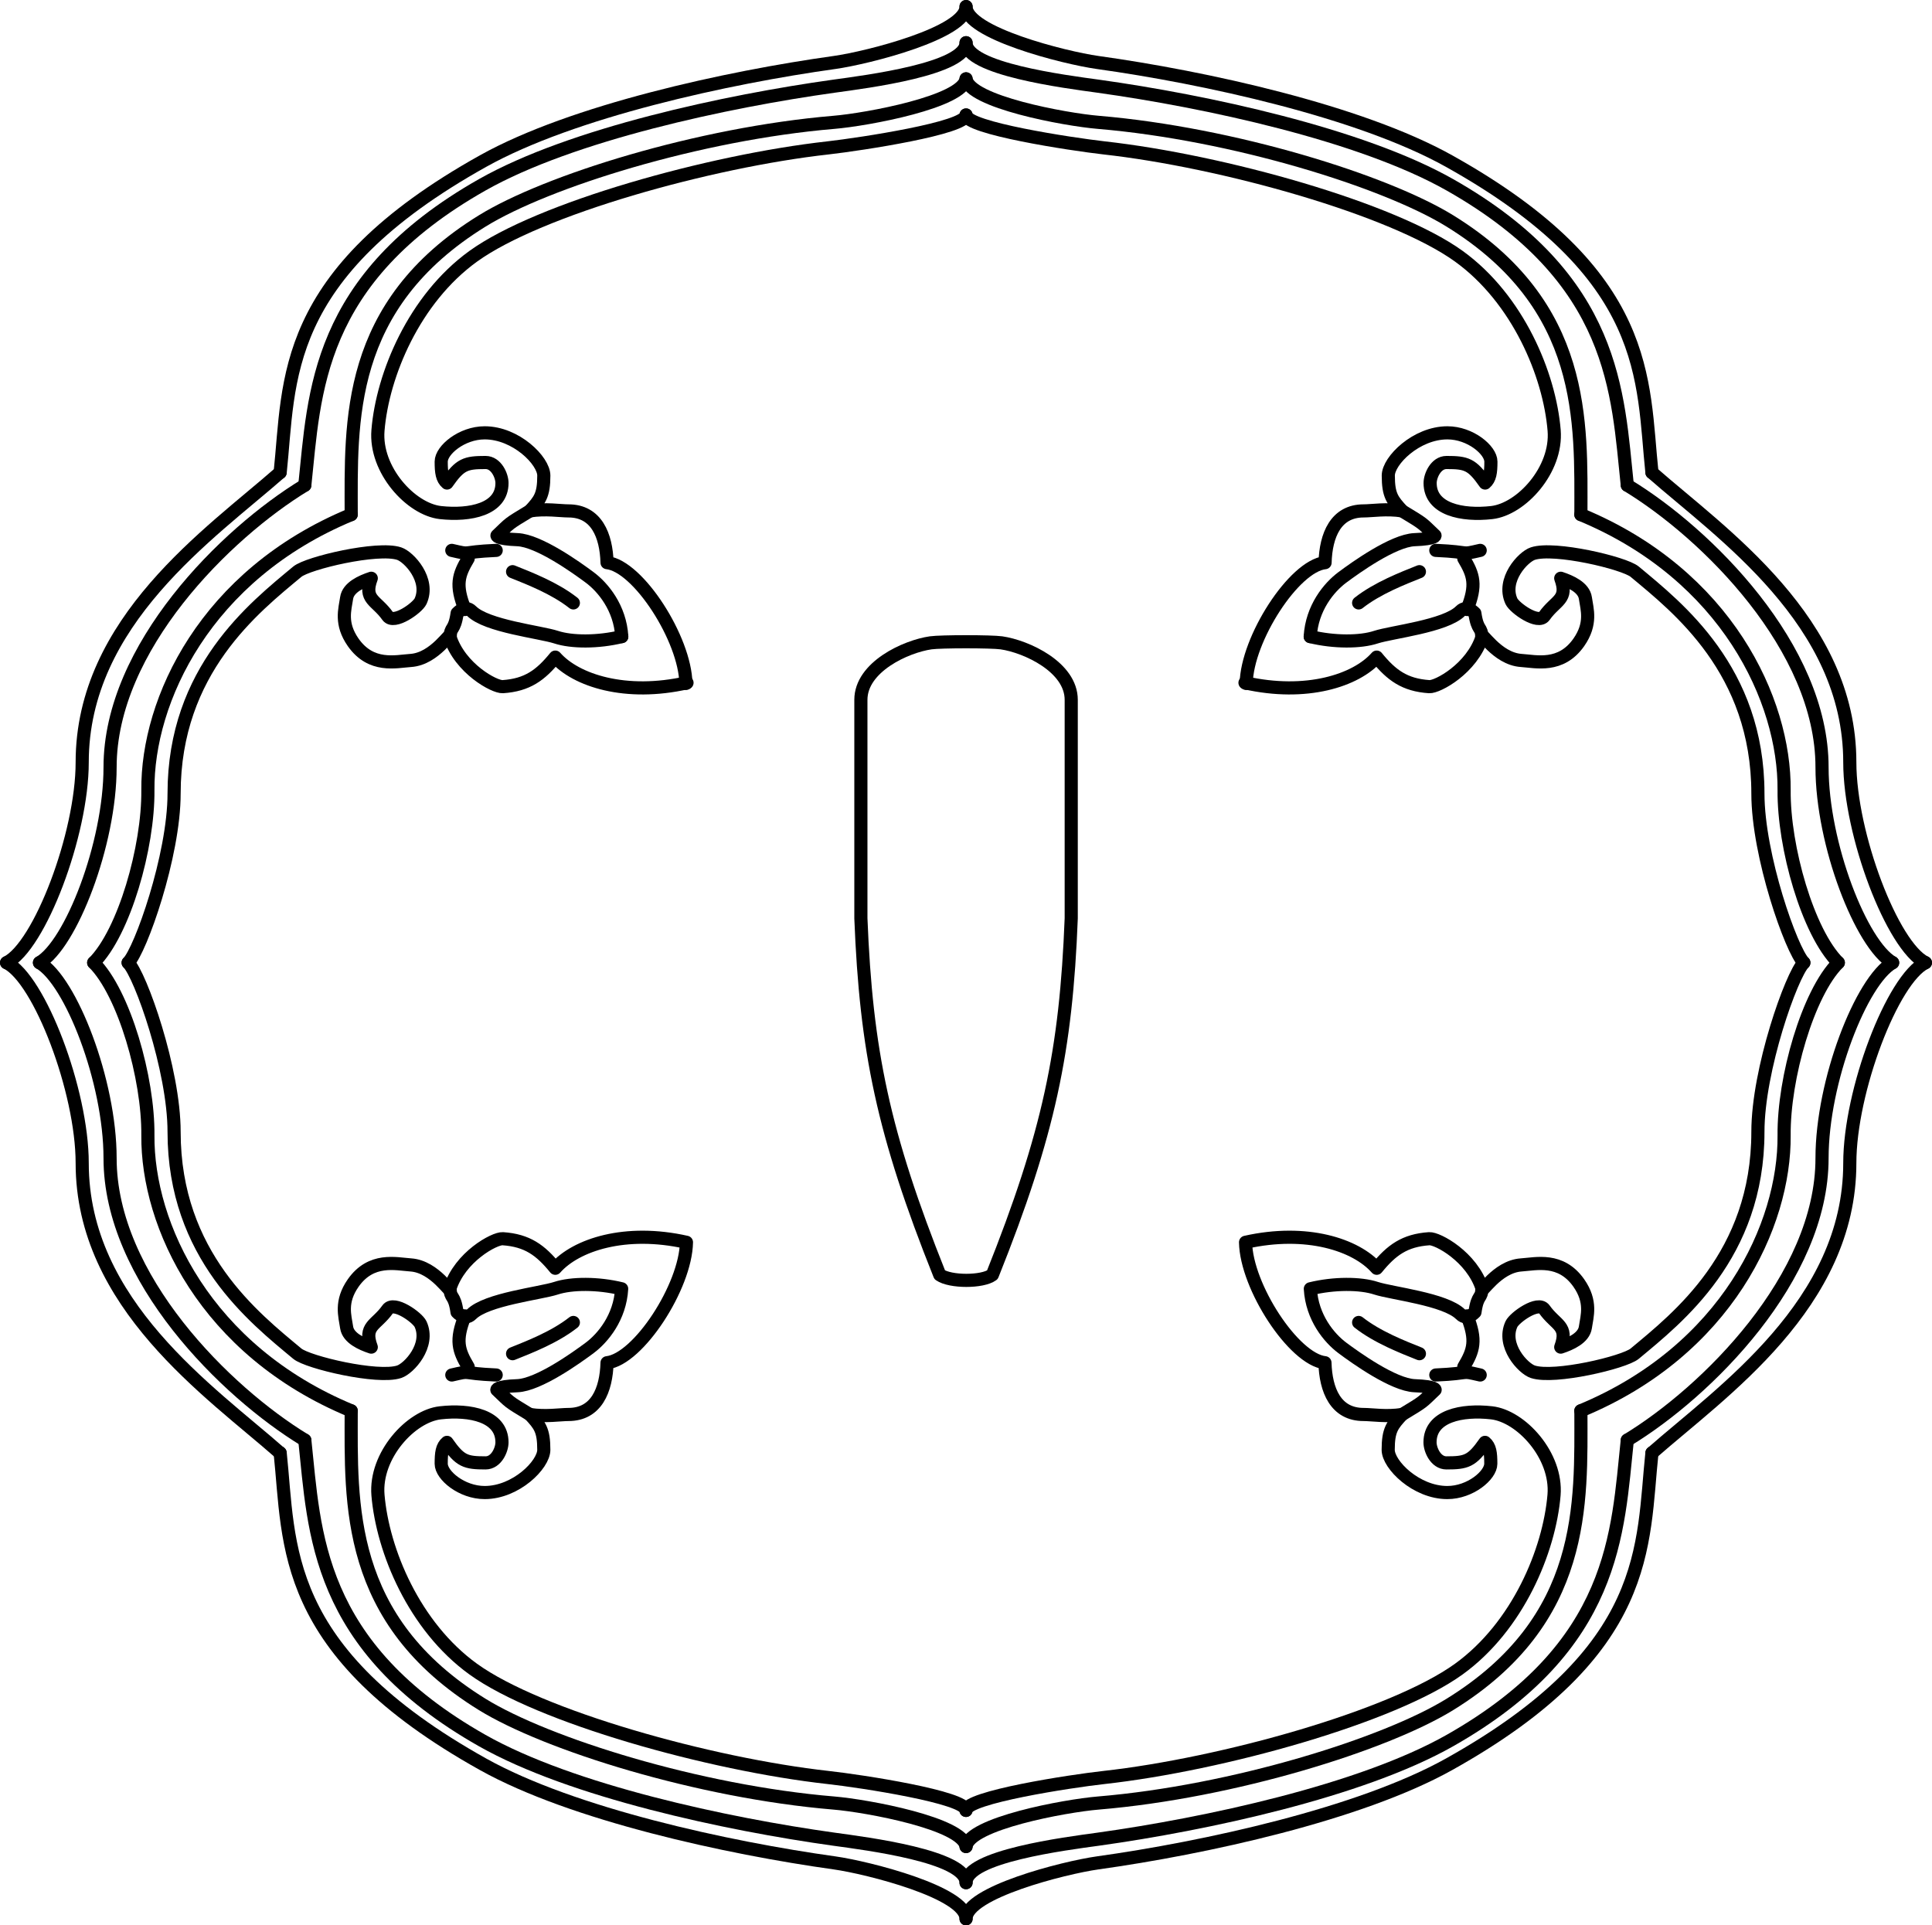 <?xml version="1.0" encoding="iso-8859-1"?>
<!-- Generator: Adobe Illustrator 11 Build 196, SVG Export Plug-In . SVG Version: 6.0.0 Build 78)  -->
<!DOCTYPE svg PUBLIC "-//W3C//DTD SVG 1.0//EN"    "http://www.w3.org/TR/2001/REC-SVG-20010904/DTD/svg10.dtd">
<svg  xmlns="http://www.w3.org/2000/svg" xmlns:xlink="http://www.w3.org/1999/xlink" xmlns:a="http://ns.adobe.com/AdobeSVGViewerExtensions/3.0/"
	 width="173.23" height="172.64" viewBox="0 0 173.23 172.64" style="overflow:visible;enable-background:new 0 0 173.23 172.64"
	 xml:space="preserve">
	<g id="Bild">
		<path style="fill:none;stroke:#000000;stroke-width:1.178;stroke-linecap:round;stroke-linejoin:round;stroke-miterlimit:2;" d="M86.62,0.59c0,2.36,8.81,4.59,11.78,5.01c9.6,1.34,23.49,4.36,31.52,8.84
			c18.3,10.21,17.32,19.68,18.2,27.93"/>
		<path style="fill:none;stroke:#000000;stroke-width:1.178;stroke-linecap:round;stroke-linejoin:round;stroke-miterlimit:2;" d="M86.62,3.83c0,2.36,8.88,3.49,11.86,3.9c9.6,1.34,23.52,4.31,31.52,8.84
			c14.95,8.47,15.03,18.69,15.91,26.94"/>
		<path style="fill:none;stroke:#000000;stroke-width:1.178;stroke-linecap:round;stroke-linejoin:round;stroke-miterlimit:2;" d="M86.62,7.07c0.29,2.06,8.87,3.65,11.86,3.9c12.11,1.02,25.75,5.28,31.52,8.84
			c12.3,7.59,11.75,18.04,11.75,26.33"/>
		<path style="fill:none;stroke:#000000;stroke-width:1.178;stroke-linecap:round;stroke-linejoin:round;stroke-miterlimit:2;" d="M86.62,10.31c0,1.18,9.39,2.61,12.37,2.95c10.61,1.18,25.92,5.46,31.82,9.72
			c5.3,3.83,8.13,10.62,8.54,15.61c0.29,3.54-2.95,7.07-5.6,7.37s-5.52-0.28-5.52-2.65c0-0.66,0.52-1.84,1.47-1.84
			c1.79,0,2.28,0.15,3.46,1.84c0.44-0.37,0.52-0.95,0.52-1.92c0-1.03-1.84-2.58-3.9-2.58c-2.8,0-5.3,2.5-5.3,3.83
			c0,1.78,0.37,2.21,1.25,3.17c-1.4-0.22-2.73,0-3.46,0c-2.5,0-3.39,2.19-3.46,4.64c-2.8,0.31-7,6.85-7.07,10.83"/>
		<path style="fill:none;stroke:#000000;stroke-width:1.178;stroke-linecap:round;stroke-linejoin:round;stroke-miterlimit:2;" d="M117.48,57.08c0.15-2.58,1.69-4.42,2.87-5.3c1.18-0.88,4.57-3.31,6.48-3.39c1.92-0.07,1.84-0.37,1.84-0.37
			c-1.25-1.18-0.88-0.96-2.95-2.21"/>
		<path style="fill:none;stroke:#000000;stroke-width:1.178;stroke-linecap:round;stroke-linejoin:round;stroke-miterlimit:2;" d="M121.82,54.06c1.69-1.33,3.98-2.21,5.45-2.8"/>
		<path style="fill:none;stroke:#000000;stroke-width:1.178;stroke-linecap:round;stroke-linejoin:round;stroke-miterlimit:2;" d="M172.64,86.32c-2.95-1.47-6.78-11.49-6.78-17.97c0-12.67-11.51-20.51-17.74-25.98"/>
		<path style="fill:none;stroke:#000000;stroke-width:1.178;stroke-linecap:round;stroke-linejoin:round;stroke-miterlimit:2;" d="M169.7,86.32c-2.8-1.62-6.33-10.61-6.33-17.53c0-10.75-10.38-20.98-17.46-25.28"/>
		<path style="fill:none;stroke:#000000;stroke-width:1.178;stroke-linecap:round;stroke-linejoin:round;stroke-miterlimit:2;" d="M164.83,86.32c-2.73-2.73-4.91-10.36-4.86-15.47c0.07-8.05-5.16-19.3-18.23-24.71"/>
		<path style="fill:none;stroke:#000000;stroke-width:1.178;stroke-linecap:round;stroke-linejoin:round;stroke-miterlimit:2;" d="M161.74,86.32c-1.1-1.1-4.12-9.57-4.12-15.17c0-11.07-7.2-16.68-11.05-19.89c-0.94-0.78-7.2-2.26-9.13-1.62
			c-0.88,0.29-2.8,2.36-1.92,4.27c0.28,0.6,2.39,2.11,2.95,1.33c1.03-1.46,2.18-1.45,1.47-3.39c0.88,0.29,2.07,0.82,2.21,1.77
			c0.15,1.03,0.59,2.29-0.59,3.98c-1.61,2.29-3.83,1.71-5.16,1.62c-2.21-0.15-3.65-2.76-3.51-2.12c-0.91,2.85-4,4.52-4.74,4.47
			c-2.21-0.15-3.39-1.03-4.71-2.65c-1.86,2.11-6.33,3.54-11.81,2.3"/>
		<path style="fill:none;stroke:#000000;stroke-width:1.178;stroke-linecap:round;stroke-linejoin:round;stroke-miterlimit:2;" d="M117.48,57.08c2.14,0.52,4.5,0.51,5.89,0.05c1.4-0.46,6.23-0.98,7.58-2.34c0.59-0.59,1.29,0.19,1.29,0.19
			c0.25,1.7,0.62,1.14,0.62,2.17"/>
		<path style="fill:none;stroke:#000000;stroke-width:1.178;stroke-linecap:round;stroke-linejoin:round;stroke-miterlimit:2;" d="M131.54,54.65c0.88-2.21,0.59-3.09-0.29-4.57"/>
		<path style="fill:none;stroke:#000000;stroke-width:1.178;stroke-linecap:round;stroke-linejoin:round;stroke-miterlimit:2;" d="M128.74,49.35c3.39,0.15,2.06,0.44,3.98,0"/>
		<path style="fill:none;stroke:#000000;stroke-width:1.178;stroke-linecap:round;stroke-linejoin:round;stroke-miterlimit:2;" d="M86.62,172.05c0-2.36,8.81-4.59,11.78-5.01c9.6-1.34,23.49-4.36,31.52-8.84
			c18.3-10.21,17.32-19.68,18.2-27.93"/>
		<path style="fill:none;stroke:#000000;stroke-width:1.178;stroke-linecap:round;stroke-linejoin:round;stroke-miterlimit:2;" d="M86.62,168.81c0-2.36,8.88-3.49,11.86-3.9c9.6-1.34,23.52-4.31,31.52-8.84
			c14.95-8.47,15.03-18.69,15.91-26.94"/>
		<path style="fill:none;stroke:#000000;stroke-width:1.178;stroke-linecap:round;stroke-linejoin:round;stroke-miterlimit:2;" d="M86.62,165.57c0.29-2.06,8.86-3.65,11.86-3.9c12.11-1.01,25.75-5.28,31.52-8.84
			c12.3-7.59,11.75-18.04,11.75-26.33"/>
		<path style="fill:none;stroke:#000000;stroke-width:1.178;stroke-linecap:round;stroke-linejoin:round;stroke-miterlimit:2;" d="M121.82,118.58c1.69,1.33,3.98,2.21,5.45,2.8"/>
		<path style="fill:none;stroke:#000000;stroke-width:1.178;stroke-linecap:round;stroke-linejoin:round;stroke-miterlimit:2;" d="M172.64,86.32c-2.95,1.47-6.78,11.49-6.78,17.97c0,12.67-11.51,20.51-17.74,25.99"/>
		<path style="fill:none;stroke:#000000;stroke-width:1.178;stroke-linecap:round;stroke-linejoin:round;stroke-miterlimit:2;" d="M169.7,86.32c-2.8,1.62-6.33,10.61-6.33,17.53c0,10.75-10.38,20.98-17.46,25.28"/>
		<path style="fill:none;stroke:#000000;stroke-width:1.178;stroke-linecap:round;stroke-linejoin:round;stroke-miterlimit:2;" d="M164.83,86.32c-2.73,2.73-4.91,10.36-4.86,15.47c0.07,8.05-5.16,19.3-18.23,24.71"/>
		<path style="fill:none;stroke:#000000;stroke-width:1.178;stroke-linecap:round;stroke-linejoin:round;stroke-miterlimit:2;" d="M161.74,86.32c-1.1,1.1-4.12,9.58-4.12,15.17c0,11.07-7.2,16.68-11.05,19.89c-0.94,0.78-7.2,2.26-9.13,1.62
			c-0.88-0.29-2.8-2.36-1.92-4.27c0.28-0.6,2.39-2.11,2.95-1.33c1.03,1.46,2.18,1.45,1.47,3.39c0.88-0.29,2.07-0.82,2.21-1.77
			c0.15-1.03,0.59-2.29-0.59-3.98c-1.61-2.29-3.83-1.71-5.16-1.62c-2.21,0.15-3.65,2.76-3.51,2.12c-0.91-2.85-4-4.52-4.74-4.47
			c-2.21,0.15-3.39,1.03-4.71,2.65c-1.86-2.11-6.29-3.56-11.76-2.33c0.07,3.98,4.32,10.49,7.12,10.8c0.07,2.46,0.96,4.64,3.46,4.64
			c0.74,0,2.06,0.22,3.46,0c-0.88,0.96-1.25,1.38-1.25,3.17c0,1.33,2.5,3.83,5.3,3.83c2.06,0,3.9-1.55,3.9-2.58
			c0-0.96-0.07-1.55-0.52-1.92c-1.18,1.69-1.67,1.84-3.46,1.84c-0.96,0-1.47-1.18-1.47-1.84c0-2.38,2.87-2.95,5.52-2.65
			s5.89,3.83,5.6,7.37c-0.42,4.99-3.24,11.78-8.54,15.61c-5.9,4.26-21.21,8.54-31.82,9.72c-2.99,0.33-12.37,1.77-12.37,2.95"/>
		<path style="fill:none;stroke:#000000;stroke-width:1.178;stroke-linecap:round;stroke-linejoin:round;stroke-miterlimit:2;" d="M132.87,115.49c0,1.03-0.38,0.47-0.62,2.17c0,0-0.7,0.78-1.29,0.19c-1.36-1.36-6.18-1.88-7.58-2.34
			c-1.4-0.46-3.76-0.47-5.89,0.05c0.15,2.58,1.69,4.42,2.87,5.3c1.18,0.88,4.57,3.31,6.48,3.39c1.92,0.07,1.84,0.37,1.84,0.37
			c-1.25,1.18-0.88,0.96-2.95,2.21"/>
		<path style="fill:none;stroke:#000000;stroke-width:1.178;stroke-linecap:round;stroke-linejoin:round;stroke-miterlimit:2;" d="M131.54,117.99c0.88,2.21,0.59,3.09-0.29,4.57"/>
		<path style="fill:none;stroke:#000000;stroke-width:1.178;stroke-linecap:round;stroke-linejoin:round;stroke-miterlimit:2;" d="M128.74,123.29c3.39-0.15,2.06-0.44,3.98,0"/>
		<path style="fill:none;stroke:#000000;stroke-width:1.178;stroke-linecap:round;stroke-linejoin:round;stroke-miterlimit:2;" d="M84.26,114.31c-5.07-12.68-6.6-20.11-7.07-31.97c0-6.78,0-10.75,0-19.59c0-2.95,4.03-4.79,6.26-5.11
			c0.9-0.13,5.44-0.13,6.34,0c2.23,0.32,6.26,2.17,6.26,5.11c0,8.84,0,12.82,0,19.59c-0.46,11.85-2,19.29-7.07,31.97
			C88.09,114.97,85.22,114.97,84.26,114.31z"/>
		<path style="fill:none;stroke:#000000;stroke-width:1.178;stroke-linecap:round;stroke-linejoin:round;stroke-miterlimit:2;" d="M86.62,0.59c0,2.36-8.81,4.59-11.78,5.01c-9.6,1.34-23.49,4.36-31.52,8.84
			c-18.3,10.21-17.32,19.68-18.2,27.93"/>
		<path style="fill:none;stroke:#000000;stroke-width:1.178;stroke-linecap:round;stroke-linejoin:round;stroke-miterlimit:2;" d="M86.62,3.83c0,2.36-8.88,3.49-11.86,3.9c-9.6,1.34-23.52,4.31-31.52,8.84
			c-14.95,8.47-15.03,18.69-15.91,26.94"/>
		<path style="fill:none;stroke:#000000;stroke-width:1.178;stroke-linecap:round;stroke-linejoin:round;stroke-miterlimit:2;" d="M86.62,7.07c-0.29,2.06-8.86,3.65-11.86,3.9c-12.11,1.02-25.75,5.28-31.52,8.84
			c-12.3,7.59-11.75,18.04-11.75,26.33"/>
		<path style="fill:none;stroke:#000000;stroke-width:1.178;stroke-linecap:round;stroke-linejoin:round;stroke-miterlimit:2;" d="M86.62,10.31c0,1.18-9.39,2.61-12.37,2.95c-10.61,1.18-25.92,5.46-31.82,9.72
			c-5.3,3.83-8.13,10.62-8.54,15.61c-0.29,3.54,2.95,7.07,5.6,7.37c2.65,0.29,5.52-0.28,5.52-2.65c0-0.66-0.52-1.84-1.47-1.84
			c-1.79,0-2.28,0.15-3.46,1.84c-0.44-0.37-0.52-0.95-0.52-1.92c0-1.03,1.84-2.58,3.9-2.58c2.8,0,5.3,2.5,5.3,3.83
			c0,1.78-0.37,2.21-1.25,3.17c1.4-0.22,2.73,0,3.46,0c2.5,0,3.39,2.19,3.46,4.64c2.8,0.31,7,6.85,7.07,10.83"/>
		<path style="fill:none;stroke:#000000;stroke-width:1.178;stroke-linecap:round;stroke-linejoin:round;stroke-miterlimit:2;" d="M55.75,57.08c-0.15-2.58-1.69-4.42-2.87-5.3c-1.18-0.88-4.57-3.31-6.48-3.39
			c-1.92-0.07-1.84-0.37-1.84-0.37c1.25-1.18,0.88-0.96,2.95-2.21"/>
		<path style="fill:none;stroke:#000000;stroke-width:1.178;stroke-linecap:round;stroke-linejoin:round;stroke-miterlimit:2;" d="M51.41,54.06c-1.69-1.33-3.98-2.21-5.45-2.8"/>
		<path style="fill:none;stroke:#000000;stroke-width:1.178;stroke-linecap:round;stroke-linejoin:round;stroke-miterlimit:2;" d="M0.59,86.32c2.95-1.47,6.78-11.49,6.78-17.97c0-12.67,11.51-20.51,17.74-25.98"/>
		<path style="fill:none;stroke:#000000;stroke-width:1.178;stroke-linecap:round;stroke-linejoin:round;stroke-miterlimit:2;" d="M3.54,86.32c2.8-1.62,6.33-10.61,6.33-17.53c0-10.75,10.39-20.98,17.46-25.28"/>
		<path style="fill:none;stroke:#000000;stroke-width:1.178;stroke-linecap:round;stroke-linejoin:round;stroke-miterlimit:2;" d="M8.4,86.32c2.73-2.73,4.91-10.36,4.86-15.47c-0.07-8.05,5.16-19.3,18.23-24.71"/>
		<path style="fill:none;stroke:#000000;stroke-width:1.178;stroke-linecap:round;stroke-linejoin:round;stroke-miterlimit:2;" d="M11.49,86.32c1.1-1.1,4.12-9.57,4.12-15.17c0-11.07,7.2-16.68,11.05-19.89c0.94-0.78,7.2-2.26,9.13-1.62
			c0.88,0.29,2.8,2.36,1.92,4.27c-0.28,0.6-2.39,2.11-2.95,1.33c-1.03-1.46-2.19-1.45-1.47-3.39c-0.88,0.29-2.07,0.82-2.21,1.77
			c-0.15,1.03-0.59,2.29,0.59,3.98c1.61,2.29,3.83,1.71,5.16,1.62c2.21-0.15,3.65-2.76,3.51-2.12c0.91,2.85,4,4.52,4.74,4.47
			c2.21-0.15,3.39-1.03,4.71-2.65c1.86,2.11,6.33,3.54,11.81,2.3"/>
		<path style="fill:none;stroke:#000000;stroke-width:1.178;stroke-linecap:round;stroke-linejoin:round;stroke-miterlimit:2;" d="M55.75,57.08c-2.14,0.52-4.49,0.51-5.89,0.05c-1.4-0.46-6.23-0.98-7.58-2.34
			c-0.59-0.59-1.29,0.19-1.29,0.19c-0.25,1.7-0.62,1.14-0.62,2.17"/>
		<path style="fill:none;stroke:#000000;stroke-width:1.178;stroke-linecap:round;stroke-linejoin:round;stroke-miterlimit:2;" d="M41.69,54.65c-0.88-2.21-0.59-3.09,0.29-4.57"/>
		<path style="fill:none;stroke:#000000;stroke-width:1.178;stroke-linecap:round;stroke-linejoin:round;stroke-miterlimit:2;" d="M44.49,49.35c-3.39,0.15-2.06,0.44-3.98,0"/>
		<path style="fill:none;stroke:#000000;stroke-width:1.178;stroke-linecap:round;stroke-linejoin:round;stroke-miterlimit:2;" d="M86.62,172.05c0-2.36-8.81-4.59-11.78-5.01c-9.6-1.34-23.49-4.36-31.52-8.84
			c-18.3-10.21-17.32-19.68-18.2-27.93"/>
		<path style="fill:none;stroke:#000000;stroke-width:1.178;stroke-linecap:round;stroke-linejoin:round;stroke-miterlimit:2;" d="M86.62,168.81c0-2.36-8.88-3.49-11.86-3.9c-9.6-1.34-23.52-4.31-31.52-8.84
			c-14.95-8.47-15.03-18.69-15.91-26.94"/>
		<path style="fill:none;stroke:#000000;stroke-width:1.178;stroke-linecap:round;stroke-linejoin:round;stroke-miterlimit:2;" d="M86.62,165.57c-0.29-2.06-8.86-3.65-11.86-3.9c-12.11-1.01-25.75-5.28-31.52-8.84
			c-12.3-7.59-11.75-18.04-11.75-26.33"/>
		<path style="fill:none;stroke:#000000;stroke-width:1.178;stroke-linecap:round;stroke-linejoin:round;stroke-miterlimit:2;" d="M51.41,118.58c-1.69,1.33-3.98,2.21-5.45,2.8"/>
		<path style="fill:none;stroke:#000000;stroke-width:1.178;stroke-linecap:round;stroke-linejoin:round;stroke-miterlimit:2;" d="M0.59,86.32c2.95,1.47,6.78,11.49,6.78,17.97c0,12.67,11.51,20.51,17.74,25.99"/>
		<path style="fill:none;stroke:#000000;stroke-width:1.178;stroke-linecap:round;stroke-linejoin:round;stroke-miterlimit:2;" d="M3.54,86.32c2.8,1.62,6.33,10.61,6.33,17.53c0,10.75,10.39,20.98,17.46,25.28"/>
		<path style="fill:none;stroke:#000000;stroke-width:1.178;stroke-linecap:round;stroke-linejoin:round;stroke-miterlimit:2;" d="M8.4,86.32c2.73,2.73,4.91,10.36,4.86,15.47c-0.07,8.05,5.16,19.3,18.23,24.71"/>
		<path style="fill:none;stroke:#000000;stroke-width:1.178;stroke-linecap:round;stroke-linejoin:round;stroke-miterlimit:2;" d="M11.49,86.32c1.1,1.1,4.12,9.58,4.12,15.17c0,11.07,7.2,16.68,11.05,19.89c0.94,0.78,7.2,2.26,9.13,1.62
			c0.88-0.29,2.8-2.36,1.92-4.27c-0.28-0.6-2.39-2.11-2.95-1.33c-1.03,1.46-2.19,1.45-1.47,3.39c-0.88-0.29-2.07-0.82-2.21-1.77
			c-0.15-1.03-0.59-2.29,0.59-3.98c1.61-2.29,3.83-1.71,5.16-1.62c2.21,0.15,3.65,2.76,3.51,2.12c0.91-2.85,4-4.52,4.74-4.47
			c2.21,0.15,3.39,1.03,4.71,2.65c1.86-2.11,6.29-3.56,11.76-2.33c-0.07,3.98-4.32,10.49-7.12,10.8c-0.07,2.46-0.96,4.64-3.46,4.64
			c-0.74,0-2.06,0.22-3.46,0c0.88,0.96,1.25,1.38,1.25,3.17c0,1.33-2.5,3.83-5.3,3.83c-2.06,0-3.9-1.55-3.9-2.58
			c0-0.96,0.07-1.55,0.52-1.92c1.18,1.69,1.67,1.84,3.46,1.84c0.96,0,1.47-1.18,1.47-1.84c0-2.38-2.87-2.95-5.52-2.65
			c-2.65,0.29-5.89,3.83-5.6,7.37c0.42,4.99,3.24,11.78,8.54,15.61c5.9,4.26,21.21,8.54,31.82,9.72c2.99,0.33,12.37,1.77,12.37,2.95
			"/>
		<path style="fill:none;stroke:#000000;stroke-width:1.178;stroke-linecap:round;stroke-linejoin:round;stroke-miterlimit:2;" d="M40.36,115.49c0,1.03,0.38,0.47,0.62,2.17c0,0,0.7,0.78,1.29,0.19c1.35-1.36,6.18-1.88,7.58-2.34
			c1.4-0.46,3.76-0.47,5.89,0.05c-0.15,2.58-1.69,4.42-2.87,5.3c-1.18,0.88-4.57,3.31-6.48,3.39c-1.92,0.07-1.84,0.37-1.84,0.37
			c1.25,1.18,0.88,0.96,2.95,2.21"/>
		<path style="fill:none;stroke:#000000;stroke-width:1.178;stroke-linecap:round;stroke-linejoin:round;stroke-miterlimit:2;" d="M41.69,117.99c-0.88,2.21-0.59,3.09,0.29,4.57"/>
		<path style="fill:none;stroke:#000000;stroke-width:1.178;stroke-linecap:round;stroke-linejoin:round;stroke-miterlimit:2;" d="M44.49,123.29c-3.39-0.15-2.06-0.44-3.98,0"/>
	</g>
</svg>
